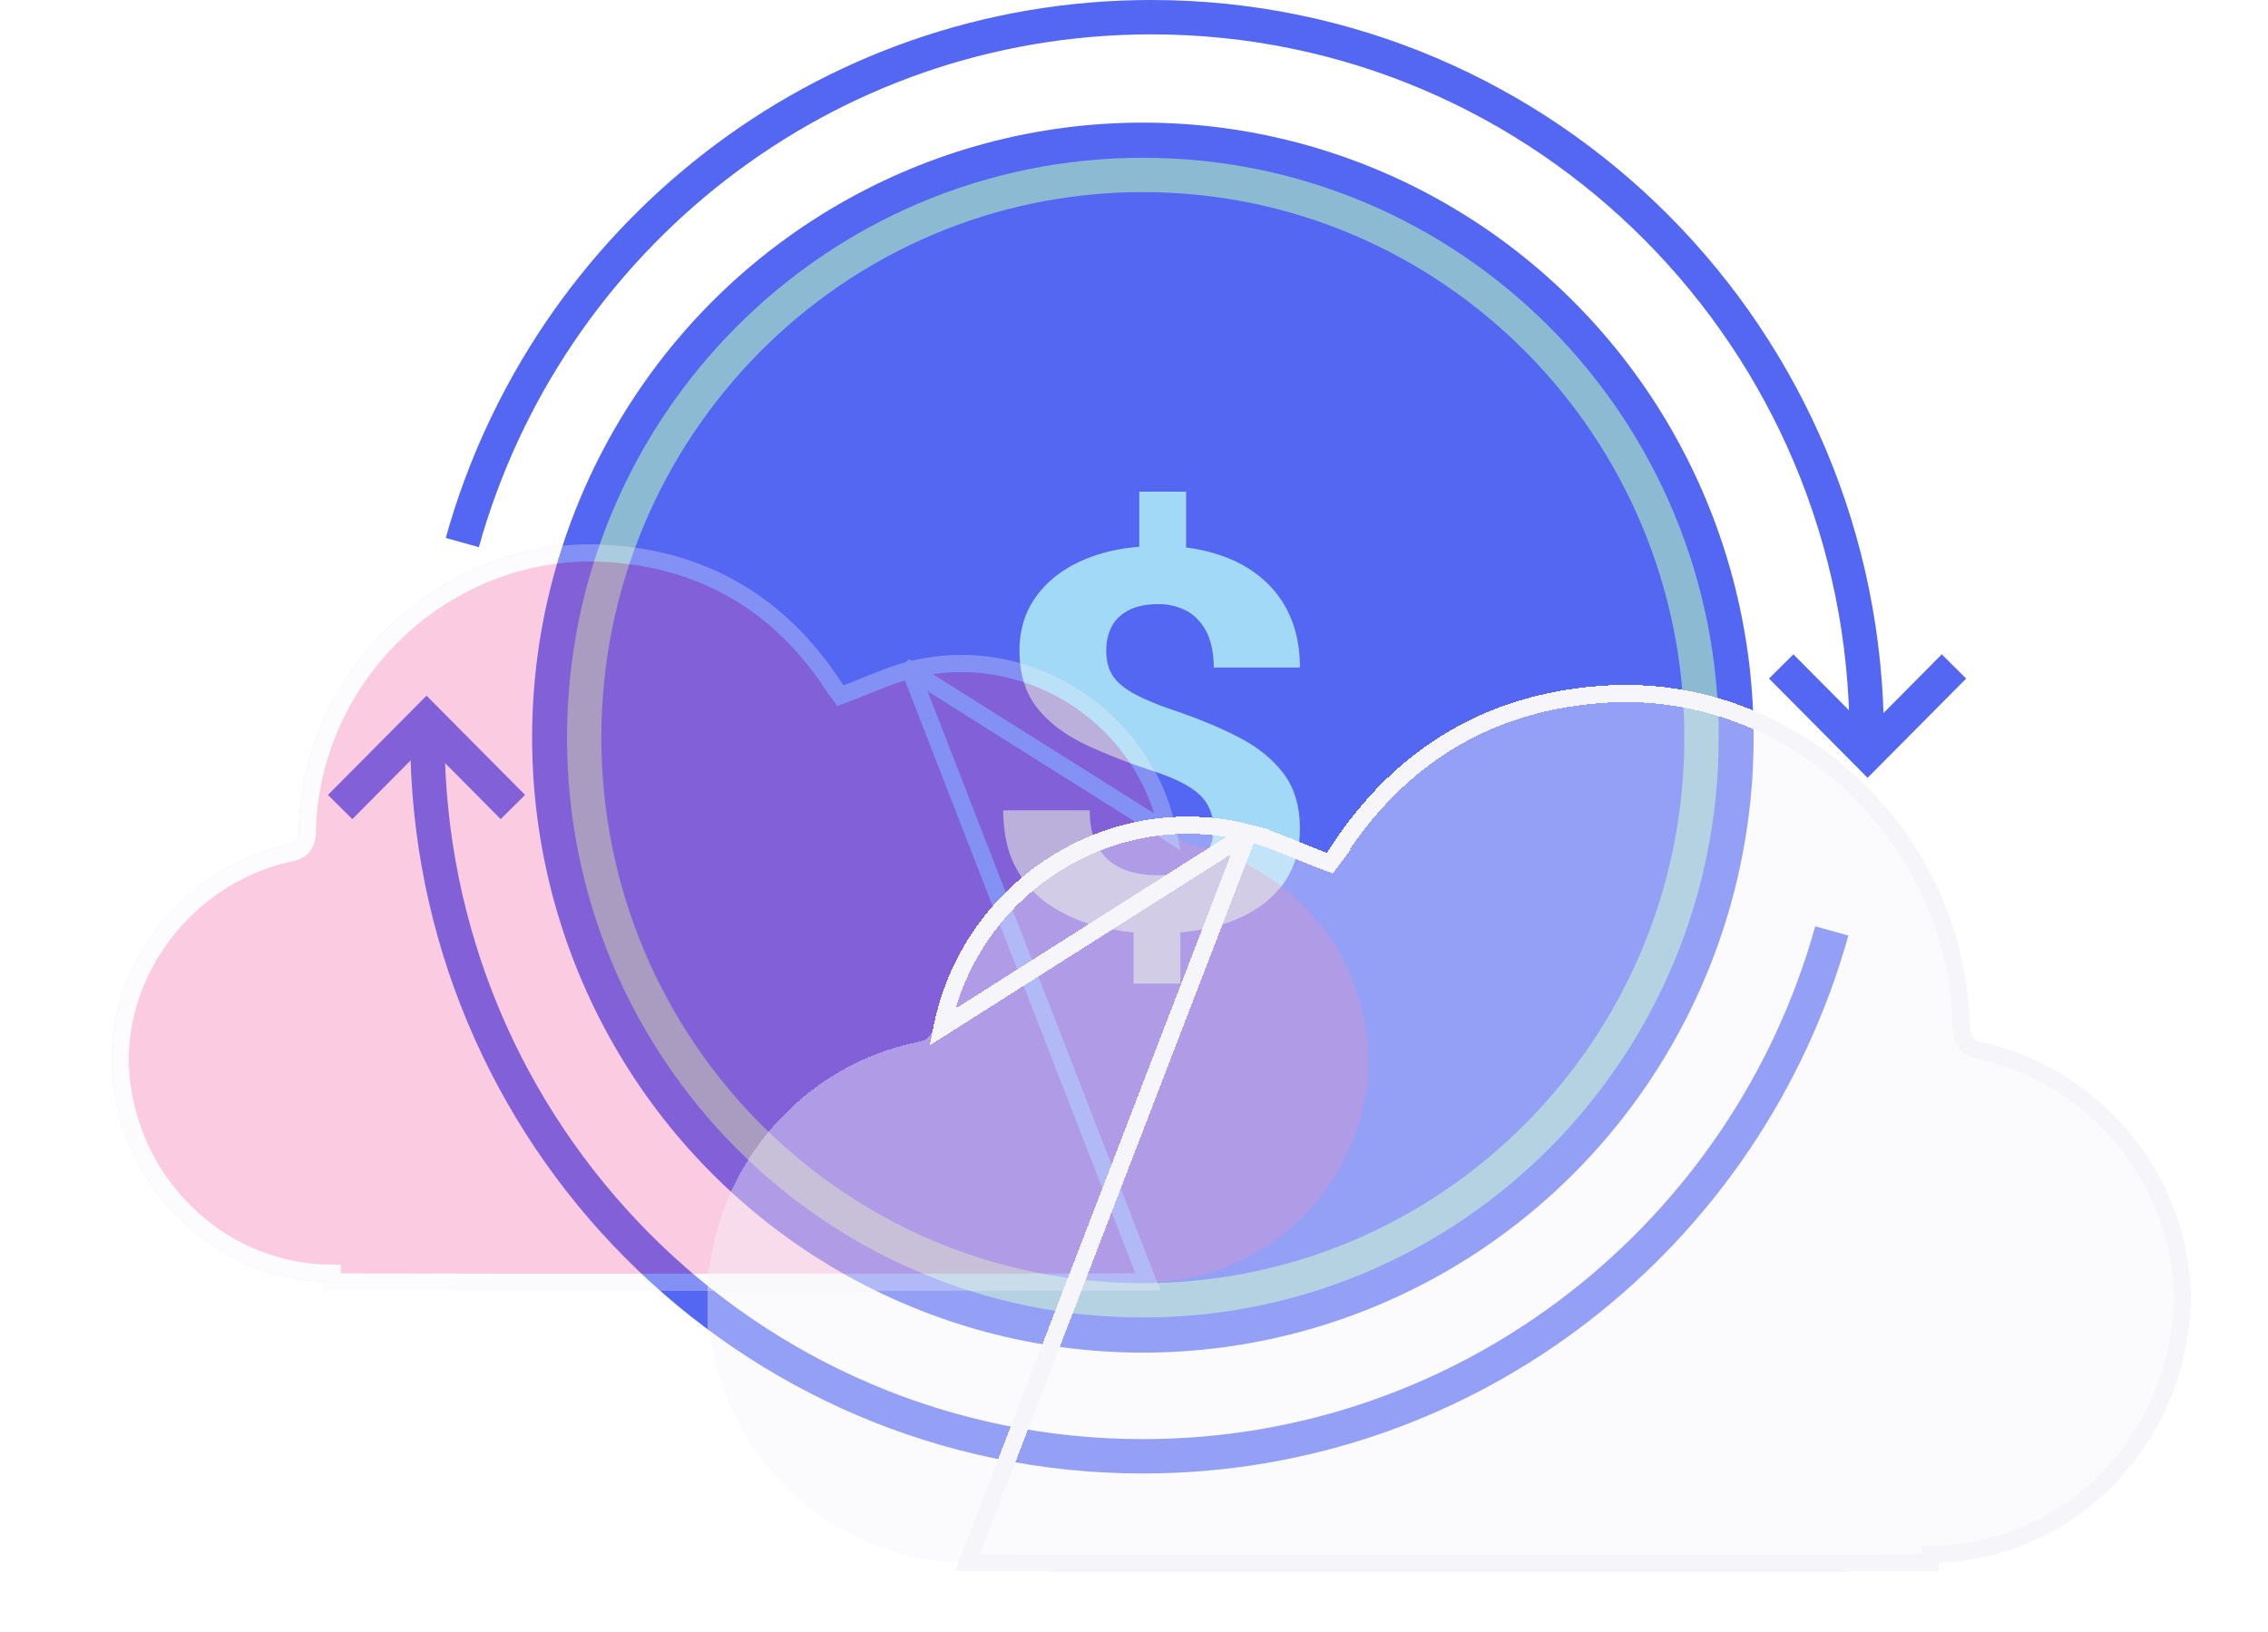 <svg width="132" height="95" viewBox="0 0 132 95" fill="none" xmlns="http://www.w3.org/2000/svg"><ellipse cx="66.516" cy="42.932" rx="35.547" ry="35.795" fill="#5367F2"/><path d="M69.033 28.614v4.441h-2.726v-4.441h2.726zM68.701 53.2v4.05h-2.726V53.2H68.7zm1.922-4.938c0-.572-.122-1.06-.367-1.46-.233-.402-.617-.759-1.153-1.07-.524-.31-1.235-.612-2.132-.903-1.514-.502-2.849-1.034-4.002-1.596-1.142-.572-2.033-1.28-2.674-2.123-.64-.853-.96-1.932-.96-3.237 0-1.245.343-2.324 1.03-3.237.688-.913 1.637-1.616 2.849-2.108 1.223-.502 2.644-.753 4.264-.753 1.235 0 2.353.161 3.355.482 1.002.311 1.864.773 2.586 1.385a5.976 5.976 0 0 1 1.66 2.213c.385.874.577 1.873.577 2.997h-5.015c0-.603-.076-1.135-.227-1.596a3.069 3.069 0 0 0-.664-1.16 2.57 2.57 0 0 0-1.014-.692 3.457 3.457 0 0 0-1.31-.241c-.711 0-1.294.12-1.748.361-.454.241-.787.567-.996.979-.198.401-.297.863-.297 1.385 0 .512.105.959.314 1.34.222.381.6.733 1.136 1.054.536.311 1.27.632 2.202.964 1.514.501 2.843 1.043 3.984 1.626 1.142.582 2.033 1.294 2.674 2.138.64.843.961 1.917.961 3.221 0 1.295-.35 2.4-1.048 3.313-.7.903-1.678 1.596-2.936 2.078-1.258.471-2.715.707-4.369.707-1.072 0-2.138-.12-3.198-.361a9.252 9.252 0 0 1-2.883-1.205 6.124 6.124 0 0 1-2.063-2.198c-.512-.923-.768-2.057-.768-3.402h5.032c0 .732.111 1.345.333 1.836.22.482.512.869.873 1.16a3.54 3.54 0 0 0 1.258.602c.466.12.938.18 1.416.18.746 0 1.357-.115 1.835-.346.49-.23.856-.547 1.1-.948.257-.412.385-.873.385-1.385z" fill="#A2D9F6"/><path d="M99.031 42.932c0 18.094-14.564 32.75-32.515 32.75C48.564 75.682 34 61.026 34 42.932s14.564-32.75 32.516-32.75c17.951 0 32.515 14.656 32.515 32.75z" stroke="#8BBAD2" stroke-width="2"/><path d="M24.875 42.829c0 23.158 18.643 41.932 41.64 41.932 19.091 0 35.181-12.937 40.097-30.58" stroke="#5367F2" stroke-width="2"/><path d="M19.797 46.971l5.027-5.062 5.027 5.062m78.794-4.039C108.645 19.773 90.001 1 67.004 1c-19.09 0-35.18 12.937-40.097 30.579" stroke="#5367F2" stroke-width="2"/><path d="M113.723 38.79l-5.027 5.062-5.028-5.063" stroke="#5367F2" stroke-width="2"/><g opacity=".3" filter="url(#a)"><path d="M73.492 59.964c-.763-5.352-4.902-9.75-10.224-10.82-.496-.095-.706-.305-.8-.802-1.45-7.093-8.622-11.623-15.622-9.826-1.278.325-2.48.898-3.757 1.376a3.559 3.559 0 0 1-.23-.344c-3.165-4.76-7.59-7.398-13.255-7.819-9.575-.726-18.005 6.997-18.215 16.65-.019.479-.114.689-.63.785C4.428 50.54-.054 56.561.557 62.794c.667 6.652 6.16 11.795 12.779 11.814a9884.6 9884.6 0 0 0 47.473 0c5.664-.02 10.662-3.843 12.283-9.291.229-.745.362-1.53.534-2.294v-2.58c-.057-.173-.114-.326-.133-.479z" fill="#F25199"/><path d="M46.97 39c-.847.215-1.639.536-2.479.876-.395.16-.8.325-1.227.484l-.351.132-.224-.3a4.075 4.075 0 0 1-.254-.38c-3.083-4.627-7.366-7.176-12.868-7.584-9.285-.705-17.474 6.791-17.678 16.163v.009c-.01.242-.037.553-.225.81-.2.275-.504.387-.805.444-6.091 1.327-10.39 7.124-9.806 13.09.643 6.408 5.931 11.345 12.283 11.364l-.001.5a9884.6 9884.6 0 0 0 47.473 0L46.97 39zm0 0c6.72-1.725 13.613 2.625 15.007 9.439l-15.006-9.44z" stroke="#F5F5FA"/></g><g filter="url(#b)" shape-rendering="crispEdges"><path d="M44.33 73.533c.9-6.372 5.786-11.606 12.069-12.88.585-.114.833-.365.945-.956 1.712-8.444 10.178-13.837 18.442-11.698 1.508.387 2.927 1.07 4.436 1.639a4.2 4.2 0 0 0 .27-.41c3.738-5.667 8.962-8.807 15.649-9.308 11.304-.865 21.256 8.33 21.504 19.822.022.57.135.82.743.933 7.475 1.639 12.767 8.808 12.046 16.227-.788 7.92-7.273 14.041-15.086 14.064-18.69.045-37.356.045-56.045 0-6.687-.023-12.587-4.575-14.5-11.06-.27-.888-.428-1.821-.631-2.731v-3.073c.067-.205.135-.387.158-.569z" fill="#F5F5FA" fill-opacity=".4"/><path d="M75.66 48.483h.002c1.004.258 1.948.644 2.943 1.05.465.19.941.384 1.44.572l.353.134.225-.303a4.79 4.79 0 0 0 .295-.446c3.655-5.533 8.737-8.583 15.26-9.071h.001c11.009-.843 20.724 8.12 20.966 19.334v.009c.012.287.044.63.247.91.217.3.548.427.896.493 7.232 1.59 12.344 8.53 11.649 15.688-.765 7.677-7.047 13.59-14.59 13.613l.001.5c-18.69.045-37.356.045-56.045 0L75.66 48.483zm0 0c-7.978-2.065-16.168 3.143-17.825 11.31l17.825-11.31z" stroke="#F5F5FA"/></g><defs><filter id="a" x=".5" y="27.682" width="83.125" height="50.955" filterUnits="userSpaceOnUse" color-interpolation-filters="sRGB"><feFlood flood-opacity="0" result="BackgroundImageFix"/><feColorMatrix in="SourceAlpha" values="0 0 0 0 0 0 0 0 0 0 0 0 0 0 0 0 0 0 127 0" result="hardAlpha"/><feOffset dx="6"/><feGaussianBlur stdDeviation="2"/><feComposite in2="hardAlpha" operator="out"/><feColorMatrix values="0 0 0 0 0 0 0 0 0 0 0 0 0 0 0 0 0 0 0.8 0"/><feBlend in2="BackgroundImageFix" result="effect1_dropShadow_247_3850"/><feBlend in="SourceGraphic" in2="effect1_dropShadow_247_3850" result="shape"/></filter><filter id="b" x="37.172" y="35.864" width="97.328" height="59.136" filterUnits="userSpaceOnUse" color-interpolation-filters="sRGB"><feFlood flood-opacity="0" result="BackgroundImageFix"/><feGaussianBlur in="BackgroundImageFix" stdDeviation="2"/><feComposite in2="SourceAlpha" operator="in" result="effect1_backgroundBlur_247_3850"/><feColorMatrix in="SourceAlpha" values="0 0 0 0 0 0 0 0 0 0 0 0 0 0 0 0 0 0 127 0" result="hardAlpha"/><feOffset dx="-3"/><feGaussianBlur stdDeviation="2"/><feComposite in2="hardAlpha" operator="out"/><feColorMatrix values="0 0 0 0 0 0 0 0 0 0 0 0 0 0 0 0 0 0 0.1 0"/><feBlend in2="effect1_backgroundBlur_247_3850" result="effect2_dropShadow_247_3850"/><feBlend in="SourceGraphic" in2="effect2_dropShadow_247_3850" result="shape"/></filter></defs></svg>